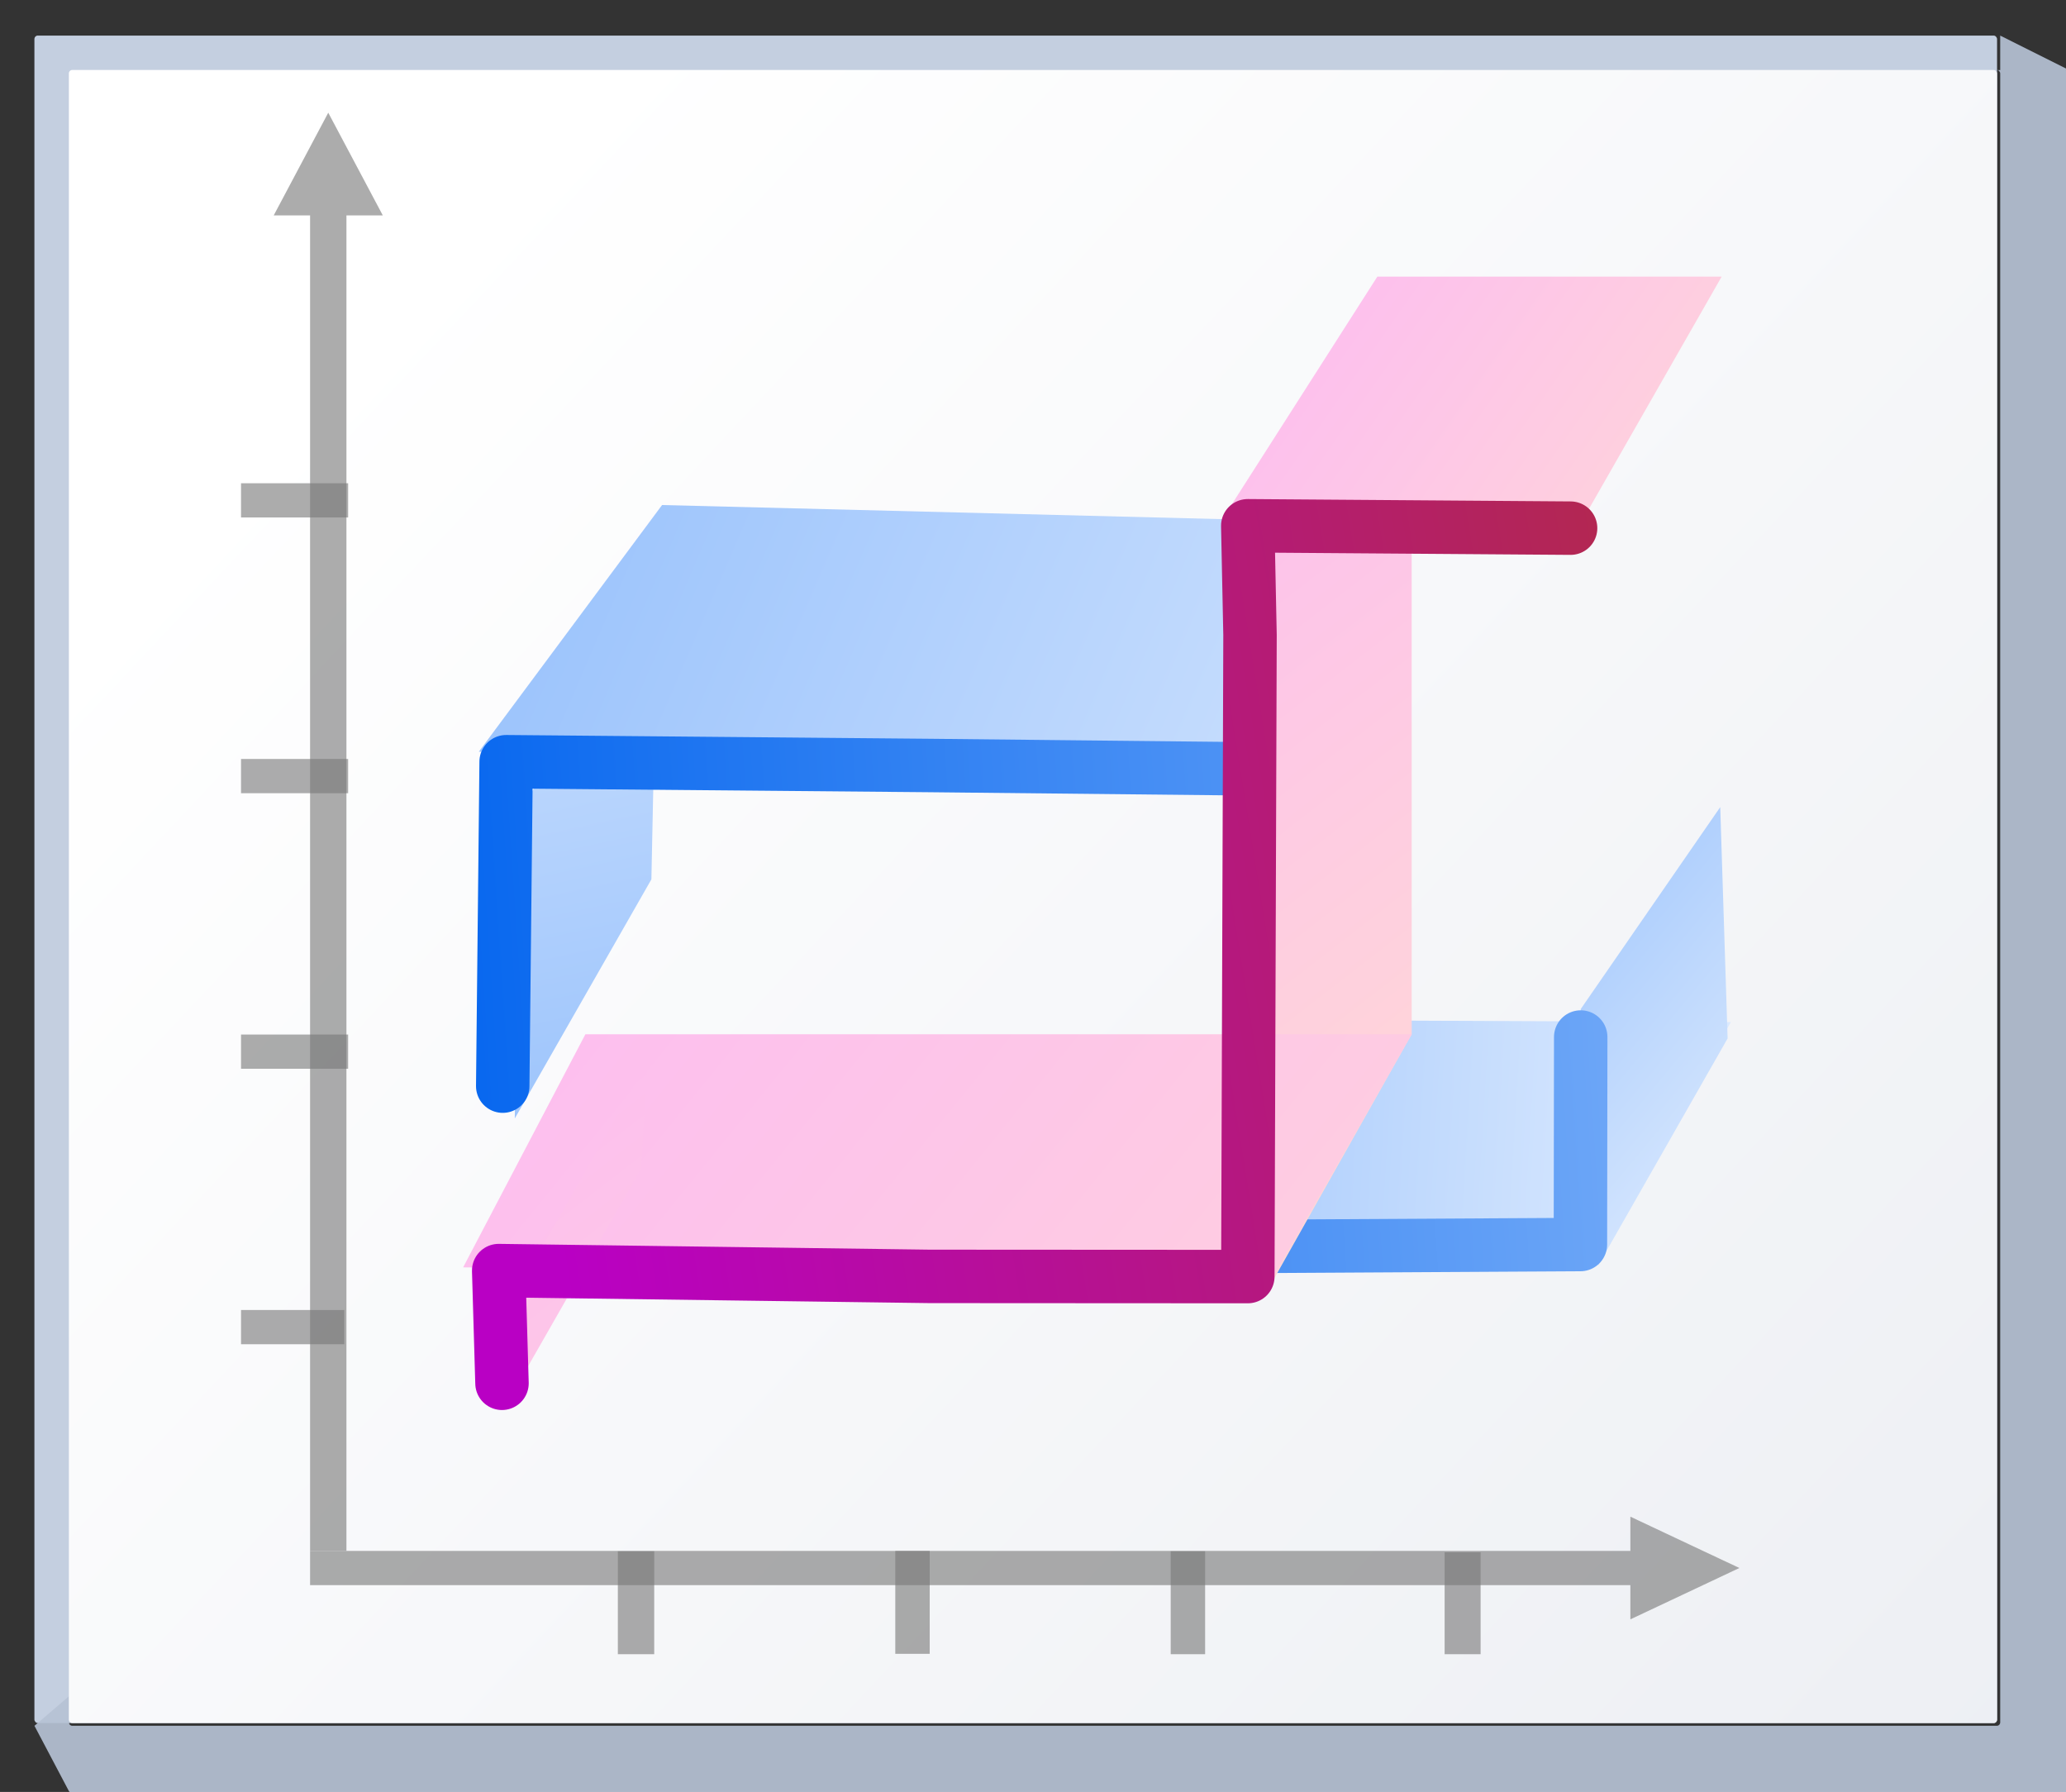 <svg height="111" viewBox="0 0 33.867 29.369" width="128" xmlns="http://www.w3.org/2000/svg" xmlns:xlink="http://www.w3.org/1999/xlink"><rect x="0" y="0" width="33.867" height="29.369" fill="#333333" stroke="none"/><linearGradient id="a" gradientUnits="userSpaceOnUse" x1="4.515" x2="40.639" y1="274.423" y2="308.289"><stop offset="0" stop-color="#fff"/><stop offset="1" stop-color="#e6e9ef"/></linearGradient><linearGradient id="b" gradientTransform="matrix(.375 0 0 .375 -67.313 1006.476)" gradientUnits="userSpaceOnUse" x1="66.53" x2="66.53" y1="96.099" y2="63.642"><stop offset="0" stop-color="#fbaeff"/><stop offset="1" stop-color="#ffd7d7"/></linearGradient><linearGradient id="c" gradientTransform="matrix(.375 0 0 .375 -67.313 1006.476)" gradientUnits="userSpaceOnUse" x1="65.685" x2="65.685" y1="68.059" y2="35.956"><stop offset="0" stop-color="#99c2fc"/><stop offset="1" stop-color="#dceafe"/></linearGradient><linearGradient id="d" gradientUnits="userSpaceOnUse" x1="7.799" x2="38.628" y1="284.119" y2="282.047"><stop offset="0" stop-color="#0968ef"/><stop offset="1" stop-color="#aecffc"/></linearGradient><linearGradient id="e" gradientUnits="userSpaceOnUse" spreadMethod="pad" x1="8.12" x2="39.943" y1="281.543" y2="276.434"><stop offset="0" stop-color="#b900c4"/><stop offset="1" stop-color="#ae4300"/></linearGradient><linearGradient id="f" gradientTransform="matrix(.564 0 0 .564 -1.111 -301.82)" gradientUnits="userSpaceOnUse" x1="11.73" x2="34.01" xlink:href="#b" y1="1027.126" y2="1055.875"/><linearGradient id="g" gradientTransform="matrix(.564 0 0 .564 -.557 -297.13)" gradientUnits="userSpaceOnUse" x1="4.407" x2="52.551" xlink:href="#b" y1="1007.028" y2="1046.138"/><linearGradient id="h" gradientTransform="matrix(.564 0 0 .564 10.893 -311)" gradientUnits="userSpaceOnUse" x1="11.73" x2="32.063" xlink:href="#b" y1="1027.126" y2="1041.386"/><linearGradient id="i" gradientTransform="matrix(.564 0 0 .564 11.146 -314.163)" gradientUnits="userSpaceOnUse" x1="11.73" x2="34.01" xlink:href="#b" y1="1027.126" y2="1055.875"/><linearGradient id="j" gradientTransform="matrix(.564 0 0 .564 11.957 -295.065)" gradientUnits="userSpaceOnUse" x1="9.254" x2="27.539" xlink:href="#c" y1="1030.934" y2="1032.025"/><linearGradient id="k" gradientTransform="matrix(0 .587 .564 0 -557.259 271.519)" gradientUnits="userSpaceOnUse" x1="15.864" x2="23.59" xlink:href="#c" y1="1032.587" y2="1041.503"/><linearGradient id="l" gradientTransform="matrix(.564 0 0 .564 -.291 -307.208)" gradientUnits="userSpaceOnUse" x1="15.864" x2="47.814" xlink:href="#c" y1="1032.587" y2="1046.358"/><linearGradient id="m" gradientTransform="matrix(.564 0 0 .564 -.592 -308.857)" gradientUnits="userSpaceOnUse" x1="25.008" x2="20.051" xlink:href="#c" y1="1054.621" y2="1031.485"/><linearGradient id="n" gradientTransform="matrix(.564 0 0 .564 11.858 -307.283)" gradientUnits="userSpaceOnUse" x1="25.008" x2="20.051" xlink:href="#c" y1="1054.621" y2="1031.485"/><g transform="translate(0 -267.631)"><rect fill="#c4cfe0" height="27.657" rx=".055" ry=".058" width="32.173" x=".564" y="268.214"/><path d="m123.73 2.201v2.135c-.067 0-.135-0-.201 0 .112.003.201.096.201.213v101.971c0 .118-.091.213-.205.213h-119.053c-.114 0-.207-.095-.207-.213v-1.613l-2.133 1.828 2.133 4.043.215.223h123.305l.213-.223v-106.221l-.213-.221h.213z" fill="#b6c2d4" fill-opacity=".917" transform="matrix(.265 0 0 .265 0 267.631)"/><rect fill="url(#a)" height="27.093" rx=".055" ry=".057" width="31.608" x="1.129" y="268.778"/><path d="m5.381 269.478-.298.561-.596 1.122h.596l-0 21.887h.596l0-21.887h.596l-.596-1.122z" fill="#797979" opacity=".614"/><path d="m3.951 289.101h1.693v.561h-1.693z" fill="#787878" fill-opacity=".616"/><path d="m3.951 284.586h1.756v.561h-1.756z" fill="#787878" fill-opacity=".616"/><path d="m3.951 280.07h1.756v.561h-1.756z" fill="#787878" fill-opacity=".616"/><path d="m28.513 293.329-.596.281-1.191.561v-.561l-21.643 0v-.561l21.643-0v-.561l1.191.561z" fill="#797979" opacity=".614"/><g fill="#787878" fill-opacity=".616"><path d="m-294.742-10.724h1.687v.596h-1.687z" transform="matrix(0 -1 -1 0 0 0)"/><path d="m-294.742-19.755h1.687v.564h-1.687z" transform="matrix(0 -1 -1 0 0 0)"/><path d="m-294.742-24.271h1.671v.59h-1.671z" transform="matrix(0 -1 -1 0 0 0)"/><path d="m-294.736-15.24h1.687v.564h-1.687z" transform="matrix(0 -1 -1 0 0 0)"/><path d="m3.951 275.551h1.756v.561h-1.756z"/></g><path d="m8.481 281.028-.042 4.933 2.239-3.918.105-5.058z" fill="url(#m)" fill-rule="evenodd" stroke-width=".564"/><path d="m7.849 279.951 12.772.184 2.502-3.918-12.27-.309z" fill="url(#l)" fill-rule="evenodd" stroke-width=".564"/><path d="m20.458 288.4 5.677-.1 2.239-3.918-5.615-.025z" fill="url(#j)" fill-rule="evenodd" stroke-width=".564"/><path d="m28.199 280.859.121 3.791-2.122 3.722-.286-4.203z" fill="url(#k)" fill-rule="evenodd" stroke-width=".576"/><path d="m8.241 285.432.056-5.317 6.951.062 5.25.055.005 7.827 5.404-.031.005-3.401" fill="none" stroke="url(#d)" stroke-linecap="round" stroke-linejoin="round" stroke-width=".876"/><path d="m20.457 279.876.431 7.659 2.239-3.918-.115-7.784z" fill="url(#n)" fill-rule="evenodd" stroke-width=".564"/><path d="m20.401 277.299.332 11.559 2.408-4.276v-11.853z" fill="url(#i)" fill-rule="evenodd" stroke-width=".564"/><path d="m7.592 288.402 13.292.131 2.258-3.951h-13.546z" fill="url(#g)" fill-rule="evenodd" stroke-width=".564"/><path d="m8.314 289.077-.042 1.619 2.239-3.918.105-1.743z" fill="url(#f)" fill-rule="evenodd" stroke-width=".564"/><path d="m20.053 276.115 5.911.001 2.258-3.951h-5.644z" fill="url(#h)" fill-rule="evenodd" stroke-width=".564"/><path d="m8.229 290.302-.054-1.847 7.061.095 5.219.003.036-10.514-.037-1.791 5.292.039" fill="none" stroke="url(#e)" stroke-linecap="round" stroke-linejoin="round" stroke-width=".876"/></g></svg>